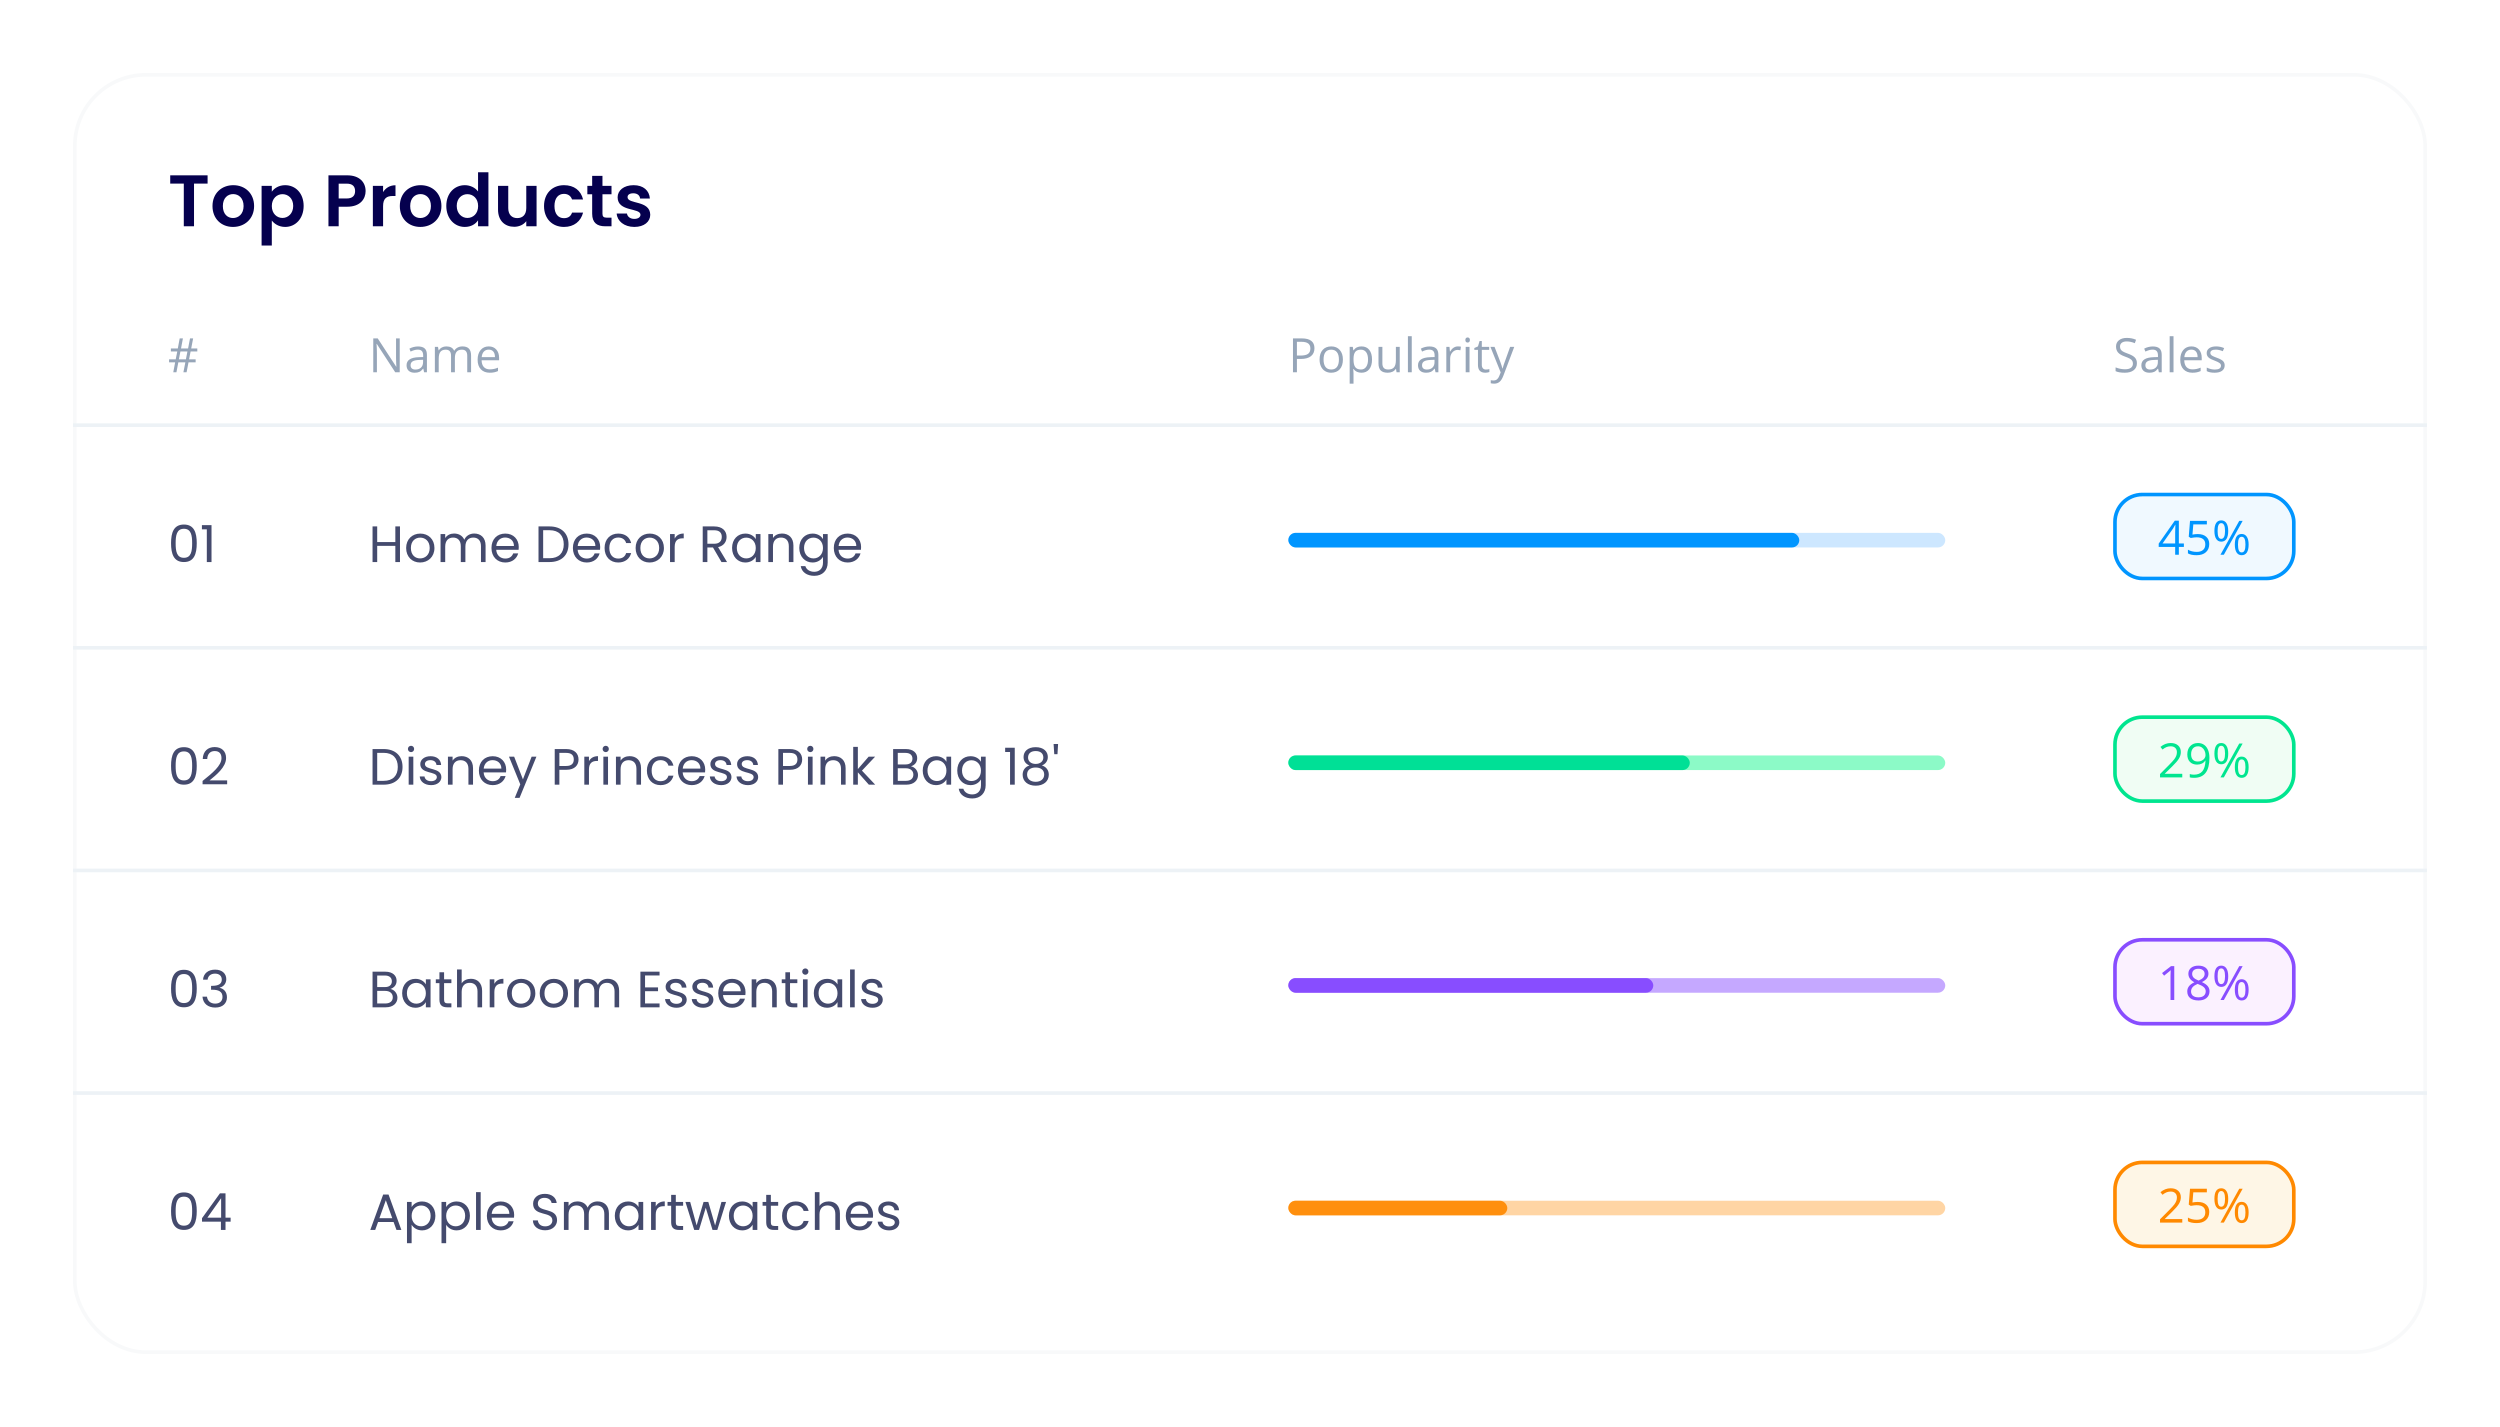 <svg width="685" height="391" viewBox="0 0 685 391" fill="none" xmlns="http://www.w3.org/2000/svg">
<g filter="url(#filter0_d_8121_396)">
<rect x="20" y="16" width="645" height="351" rx="20" fill="white"/>
<rect x="20.5" y="16.5" width="644" height="350" rx="19.5" stroke="#F8F9FA"/>
</g>
<path d="M52.227 96.293L51.808 98.452H53.605V99.27H51.656L51.123 102H50.253L50.786 99.27H48.863L48.342 102H47.479L47.987 99.27H46.324V98.452H48.145L48.577 96.293H46.819V95.487H48.717L49.237 92.72H50.12L49.599 95.487H51.535L52.068 92.72H52.919L52.386 95.487H54.062V96.293H52.227ZM49.015 98.452H50.938L51.357 96.293H49.434L49.015 98.452Z" fill="#96A5B8"/>
<path d="M109.525 102H108.293L103.222 94.211H103.171C103.239 95.126 103.272 95.963 103.272 96.725V102H102.276V92.72H103.495L108.554 100.477H108.604C108.596 100.362 108.577 99.996 108.547 99.378C108.518 98.756 108.507 98.312 108.516 98.045V92.72H109.525V102ZM116.196 102L115.987 101.01H115.936C115.589 101.446 115.242 101.742 114.895 101.898C114.552 102.051 114.123 102.127 113.606 102.127C112.917 102.127 112.375 101.949 111.981 101.594C111.592 101.238 111.397 100.733 111.397 100.077C111.397 98.672 112.521 97.935 114.768 97.868L115.949 97.83V97.398C115.949 96.852 115.83 96.45 115.593 96.192C115.361 95.93 114.986 95.798 114.47 95.798C113.89 95.798 113.234 95.976 112.502 96.332L112.178 95.525C112.521 95.339 112.896 95.193 113.302 95.087C113.712 94.982 114.123 94.929 114.533 94.929C115.363 94.929 115.976 95.113 116.374 95.481C116.776 95.849 116.977 96.439 116.977 97.252V102H116.196ZM113.816 101.257C114.472 101.257 114.986 101.077 115.358 100.718C115.735 100.358 115.923 99.855 115.923 99.207V98.579L114.87 98.623C114.032 98.653 113.427 98.784 113.054 99.017C112.686 99.245 112.502 99.603 112.502 100.089C112.502 100.47 112.616 100.76 112.845 100.959C113.077 101.158 113.401 101.257 113.816 101.257ZM128.022 102V97.474C128.022 96.92 127.903 96.505 127.667 96.23C127.43 95.951 127.061 95.811 126.562 95.811C125.906 95.811 125.422 95.999 125.108 96.376C124.795 96.753 124.639 97.332 124.639 98.115V102H123.585V97.474C123.585 96.92 123.466 96.505 123.229 96.23C122.993 95.951 122.622 95.811 122.119 95.811C121.458 95.811 120.974 96.01 120.665 96.408C120.36 96.801 120.208 97.449 120.208 98.35V102H119.154V95.043H120.011L120.183 95.995H120.233C120.432 95.657 120.712 95.392 121.071 95.202C121.435 95.011 121.841 94.916 122.29 94.916C123.378 94.916 124.089 95.31 124.423 96.097H124.474C124.681 95.733 124.981 95.445 125.375 95.233C125.769 95.022 126.217 94.916 126.721 94.916C127.508 94.916 128.096 95.119 128.485 95.525C128.879 95.927 129.076 96.573 129.076 97.461V102H128.022ZM134.192 102.127C133.164 102.127 132.351 101.814 131.754 101.188C131.162 100.561 130.866 99.692 130.866 98.579C130.866 97.457 131.141 96.566 131.691 95.906C132.245 95.246 132.988 94.916 133.919 94.916C134.791 94.916 135.48 95.204 135.988 95.779C136.496 96.351 136.75 97.106 136.75 98.045V98.712H131.958C131.979 99.529 132.184 100.149 132.573 100.572C132.967 100.995 133.519 101.207 134.23 101.207C134.979 101.207 135.72 101.05 136.452 100.737V101.676C136.079 101.837 135.726 101.951 135.392 102.019C135.062 102.091 134.662 102.127 134.192 102.127ZM133.906 95.798C133.348 95.798 132.901 95.98 132.567 96.344C132.237 96.708 132.042 97.212 131.983 97.855H135.62C135.62 97.191 135.472 96.683 135.176 96.332C134.88 95.976 134.456 95.798 133.906 95.798Z" fill="#96A5B8"/>
<path d="M360.16 95.424C360.16 96.363 359.839 97.087 359.195 97.595C358.556 98.098 357.64 98.35 356.447 98.35H355.355V102H354.276V92.72H356.682C359.001 92.72 360.16 93.621 360.16 95.424ZM355.355 97.423H356.326C357.283 97.423 357.974 97.269 358.402 96.96C358.829 96.651 359.043 96.156 359.043 95.475C359.043 94.861 358.842 94.404 358.44 94.103C358.038 93.803 357.412 93.653 356.561 93.653H355.355V97.423ZM367.955 98.515C367.955 99.649 367.669 100.536 367.098 101.175C366.527 101.81 365.738 102.127 364.73 102.127C364.108 102.127 363.556 101.981 363.074 101.689C362.591 101.397 362.219 100.978 361.957 100.432C361.694 99.886 361.563 99.247 361.563 98.515C361.563 97.381 361.847 96.499 362.414 95.868C362.981 95.233 363.768 94.916 364.775 94.916C365.748 94.916 366.521 95.24 367.092 95.887C367.667 96.535 367.955 97.411 367.955 98.515ZM362.655 98.515C362.655 99.404 362.833 100.081 363.188 100.546C363.543 101.012 364.066 101.245 364.756 101.245C365.446 101.245 365.968 101.014 366.324 100.553C366.683 100.087 366.863 99.408 366.863 98.515C366.863 97.631 366.683 96.96 366.324 96.503C365.968 96.042 365.441 95.811 364.743 95.811C364.053 95.811 363.533 96.037 363.182 96.49C362.83 96.943 362.655 97.618 362.655 98.515ZM373.046 102.127C372.593 102.127 372.178 102.044 371.802 101.879C371.429 101.71 371.116 101.452 370.862 101.105H370.786C370.837 101.511 370.862 101.896 370.862 102.26V105.123H369.809V95.043H370.666L370.812 95.995H370.862C371.133 95.614 371.448 95.339 371.808 95.17C372.168 95.001 372.58 94.916 373.046 94.916C373.968 94.916 374.679 95.231 375.179 95.862C375.682 96.492 375.934 97.377 375.934 98.515C375.934 99.658 375.678 100.546 375.166 101.181C374.658 101.812 373.951 102.127 373.046 102.127ZM372.894 95.811C372.183 95.811 371.668 96.008 371.351 96.401C371.034 96.795 370.871 97.421 370.862 98.28V98.515C370.862 99.493 371.025 100.193 371.351 100.616C371.677 101.035 372.2 101.245 372.919 101.245C373.52 101.245 373.99 101.001 374.328 100.515C374.671 100.028 374.842 99.357 374.842 98.502C374.842 97.635 374.671 96.971 374.328 96.509C373.99 96.044 373.511 95.811 372.894 95.811ZM378.771 95.043V99.556C378.771 100.123 378.901 100.546 379.159 100.826C379.417 101.105 379.821 101.245 380.371 101.245C381.099 101.245 381.63 101.046 381.964 100.648C382.303 100.25 382.472 99.601 382.472 98.699V95.043H383.526V102H382.656L382.504 101.067H382.447C382.231 101.41 381.931 101.672 381.545 101.854C381.165 102.036 380.729 102.127 380.238 102.127C379.391 102.127 378.757 101.926 378.333 101.524C377.915 101.122 377.705 100.479 377.705 99.594V95.043H378.771ZM386.82 102H385.767V92.123H386.82V102ZM393.333 102L393.124 101.01H393.073C392.726 101.446 392.379 101.742 392.032 101.898C391.689 102.051 391.259 102.127 390.743 102.127C390.053 102.127 389.512 101.949 389.118 101.594C388.729 101.238 388.534 100.733 388.534 100.077C388.534 98.672 389.658 97.935 391.905 97.868L393.085 97.83V97.398C393.085 96.852 392.967 96.45 392.73 96.192C392.497 95.93 392.123 95.798 391.606 95.798C391.027 95.798 390.371 95.976 389.639 96.332L389.315 95.525C389.658 95.339 390.032 95.193 390.438 95.087C390.849 94.982 391.259 94.929 391.67 94.929C392.499 94.929 393.113 95.113 393.511 95.481C393.913 95.849 394.114 96.439 394.114 97.252V102H393.333ZM390.953 101.257C391.609 101.257 392.123 101.077 392.495 100.718C392.872 100.358 393.06 99.855 393.06 99.207V98.579L392.006 98.623C391.168 98.653 390.563 98.784 390.191 99.017C389.823 99.245 389.639 99.603 389.639 100.089C389.639 100.47 389.753 100.76 389.981 100.959C390.214 101.158 390.538 101.257 390.953 101.257ZM399.465 94.916C399.774 94.916 400.051 94.941 400.296 94.992L400.15 95.97C399.863 95.906 399.609 95.874 399.389 95.874C398.826 95.874 398.343 96.103 397.941 96.56C397.544 97.017 397.345 97.586 397.345 98.268V102H396.291V95.043H397.161L397.281 96.332H397.332C397.59 95.879 397.901 95.53 398.265 95.284C398.629 95.039 399.029 94.916 399.465 94.916ZM402.651 102H401.598V95.043H402.651V102ZM401.509 93.158C401.509 92.916 401.568 92.741 401.687 92.631C401.805 92.517 401.953 92.46 402.131 92.46C402.3 92.46 402.446 92.517 402.569 92.631C402.692 92.745 402.753 92.921 402.753 93.158C402.753 93.395 402.692 93.572 402.569 93.691C402.446 93.805 402.3 93.862 402.131 93.862C401.953 93.862 401.805 93.805 401.687 93.691C401.568 93.572 401.509 93.395 401.509 93.158ZM407.133 101.257C407.319 101.257 407.499 101.245 407.672 101.219C407.846 101.19 407.983 101.16 408.085 101.13V101.937C407.971 101.992 407.801 102.036 407.577 102.07C407.357 102.108 407.158 102.127 406.98 102.127C405.635 102.127 404.962 101.418 404.962 100V95.862H403.965V95.354L404.962 94.916L405.406 93.431H406.016V95.043H408.034V95.862H406.016V99.956C406.016 100.375 406.115 100.697 406.314 100.921C406.513 101.145 406.786 101.257 407.133 101.257ZM408.377 95.043H409.507L411.03 99.01C411.365 99.916 411.572 100.57 411.652 100.972H411.703C411.758 100.756 411.872 100.388 412.046 99.867C412.224 99.342 412.799 97.734 413.772 95.043H414.902L411.913 102.965C411.616 103.748 411.269 104.302 410.872 104.628C410.478 104.958 409.993 105.123 409.418 105.123C409.096 105.123 408.779 105.087 408.466 105.015V104.171C408.699 104.222 408.959 104.247 409.247 104.247C409.97 104.247 410.486 103.841 410.795 103.028L411.183 102.038L408.377 95.043Z" fill="#96A5B8"/>
<path d="M585.513 99.531C585.513 100.347 585.216 100.984 584.624 101.441C584.032 101.898 583.228 102.127 582.212 102.127C581.112 102.127 580.265 101.985 579.673 101.702V100.661C580.054 100.821 580.468 100.948 580.917 101.042C581.366 101.135 581.81 101.181 582.25 101.181C582.969 101.181 583.511 101.046 583.875 100.775C584.239 100.5 584.421 100.119 584.421 99.632C584.421 99.311 584.355 99.048 584.224 98.845C584.097 98.638 583.881 98.447 583.577 98.274C583.276 98.1 582.817 97.904 582.199 97.684C581.336 97.375 580.718 97.009 580.346 96.585C579.978 96.162 579.793 95.61 579.793 94.929C579.793 94.213 580.062 93.644 580.6 93.221C581.137 92.798 581.848 92.586 582.732 92.586C583.655 92.586 584.503 92.756 585.278 93.094L584.941 94.034C584.175 93.712 583.431 93.551 582.707 93.551C582.136 93.551 581.689 93.674 581.368 93.919C581.046 94.165 580.885 94.505 580.885 94.941C580.885 95.263 580.944 95.528 581.063 95.735C581.181 95.938 581.38 96.126 581.66 96.3C581.943 96.469 582.375 96.657 582.955 96.865C583.928 97.212 584.597 97.584 584.96 97.982C585.329 98.38 585.513 98.896 585.513 99.531ZM591.53 102L591.321 101.01H591.27C590.923 101.446 590.576 101.742 590.229 101.898C589.886 102.051 589.457 102.127 588.94 102.127C588.251 102.127 587.709 101.949 587.315 101.594C586.926 101.238 586.731 100.733 586.731 100.077C586.731 98.672 587.855 97.935 590.102 97.868L591.283 97.83V97.398C591.283 96.852 591.164 96.45 590.927 96.192C590.694 95.93 590.32 95.798 589.804 95.798C589.224 95.798 588.568 95.976 587.836 96.332L587.512 95.525C587.855 95.339 588.229 95.193 588.636 95.087C589.046 94.982 589.457 94.929 589.867 94.929C590.697 94.929 591.31 95.113 591.708 95.481C592.11 95.849 592.311 96.439 592.311 97.252V102H591.53ZM589.15 101.257C589.806 101.257 590.32 101.077 590.692 100.718C591.069 100.358 591.257 99.855 591.257 99.207V98.579L590.204 98.623C589.366 98.653 588.761 98.784 588.388 99.017C588.02 99.245 587.836 99.603 587.836 100.089C587.836 100.47 587.95 100.76 588.179 100.959C588.411 101.158 588.735 101.257 589.15 101.257ZM595.542 102H594.488V92.123H595.542V102ZM600.715 102.127C599.687 102.127 598.875 101.814 598.278 101.188C597.685 100.561 597.389 99.692 597.389 98.579C597.389 97.457 597.664 96.566 598.214 95.906C598.769 95.246 599.511 94.916 600.442 94.916C601.314 94.916 602.004 95.204 602.512 95.779C603.02 96.351 603.273 97.106 603.273 98.045V98.712H598.481C598.502 99.529 598.707 100.149 599.097 100.572C599.49 100.995 600.042 101.207 600.753 101.207C601.502 101.207 602.243 101.05 602.975 100.737V101.676C602.603 101.837 602.249 101.951 601.915 102.019C601.585 102.091 601.185 102.127 600.715 102.127ZM600.43 95.798C599.871 95.798 599.425 95.98 599.09 96.344C598.76 96.708 598.566 97.212 598.506 97.855H602.144C602.144 97.191 601.995 96.683 601.699 96.332C601.403 95.976 600.98 95.798 600.43 95.798ZM609.564 100.102C609.564 100.75 609.323 101.249 608.84 101.6C608.358 101.951 607.681 102.127 606.809 102.127C605.887 102.127 605.167 101.981 604.651 101.689V100.711C604.985 100.881 605.343 101.014 605.724 101.111C606.109 101.209 606.479 101.257 606.834 101.257C607.385 101.257 607.808 101.171 608.104 100.997C608.4 100.819 608.548 100.551 608.548 100.191C608.548 99.92 608.43 99.689 608.193 99.499C607.96 99.304 607.503 99.076 606.822 98.814C606.174 98.572 605.713 98.363 605.438 98.185C605.167 98.003 604.964 97.798 604.829 97.569C604.697 97.341 604.632 97.068 604.632 96.751C604.632 96.183 604.862 95.737 605.324 95.411C605.785 95.081 606.418 94.916 607.222 94.916C607.971 94.916 608.703 95.068 609.418 95.373L609.043 96.23C608.345 95.942 607.713 95.798 607.146 95.798C606.646 95.798 606.27 95.877 606.016 96.033C605.762 96.19 605.635 96.406 605.635 96.681C605.635 96.867 605.681 97.026 605.774 97.157C605.872 97.288 606.026 97.413 606.238 97.531C606.449 97.65 606.856 97.821 607.457 98.045C608.282 98.346 608.838 98.648 609.126 98.953C609.418 99.258 609.564 99.641 609.564 100.102Z" fill="#96A5B8"/>
<rect x="20" y="116" width="645" height="1" fill="#EDF2F6"/>
<rect x="20" y="177" width="645" height="1" fill="#EDF2F6"/>
<path d="M46.64 50.3H50.36V62H53.16V50.3H56.88V48.04H46.64V50.3ZM69.623 56.46C69.623 52.96 67.123 50.74 63.923 50.74C60.723 50.74 58.223 52.96 58.223 56.46C58.223 59.94 60.643 62.18 63.843 62.18C67.063 62.18 69.623 59.94 69.623 56.46ZM61.063 56.46C61.063 54.24 62.403 53.18 63.883 53.18C65.363 53.18 66.743 54.24 66.743 56.46C66.743 58.66 65.323 59.74 63.843 59.74C62.343 59.74 61.063 58.66 61.063 56.46ZM74.477 52.52V50.92H71.677V67.28H74.477V60.42C75.157 61.32 76.397 62.18 78.137 62.18C80.977 62.18 83.197 59.88 83.197 56.42C83.197 52.96 80.977 50.74 78.137 50.74C76.417 50.74 75.137 51.58 74.477 52.52ZM80.337 56.42C80.337 58.52 78.917 59.72 77.397 59.72C75.897 59.72 74.477 58.56 74.477 56.46C74.477 54.36 75.897 53.2 77.397 53.2C78.917 53.2 80.337 54.32 80.337 56.42ZM92.797 54.38V50.32H95.017C96.597 50.32 97.297 51.08 97.297 52.36C97.297 53.6 96.597 54.38 95.017 54.38H92.797ZM100.177 52.36C100.177 49.94 98.497 48.04 95.137 48.04H89.997V62H92.797V56.64H95.137C98.737 56.64 100.177 54.48 100.177 52.36ZM104.965 56.48C104.965 54.34 105.965 53.7 107.625 53.7H108.365V50.76C106.825 50.76 105.665 51.5 104.965 52.64V50.92H102.165V62H104.965V56.48ZM120.951 56.46C120.951 52.96 118.451 50.74 115.251 50.74C112.051 50.74 109.551 52.96 109.551 56.46C109.551 59.94 111.971 62.18 115.171 62.18C118.391 62.18 120.951 59.94 120.951 56.46ZM112.391 56.46C112.391 54.24 113.731 53.18 115.211 53.18C116.691 53.18 118.071 54.24 118.071 56.46C118.071 58.66 116.651 59.74 115.171 59.74C113.671 59.74 112.391 58.66 112.391 56.46ZM122.285 56.42C122.285 59.88 124.525 62.18 127.345 62.18C129.085 62.18 130.325 61.38 130.985 60.36V62H133.825V47.2H130.985V52.46C130.225 51.42 128.825 50.74 127.365 50.74C124.525 50.74 122.285 52.96 122.285 56.42ZM131.005 56.46C131.005 58.56 129.605 59.72 128.065 59.72C126.565 59.72 125.145 58.52 125.145 56.42C125.145 54.32 126.565 53.2 128.065 53.2C129.605 53.2 131.005 54.36 131.005 56.46ZM147.02 50.92H144.2V57.02C144.2 58.8 143.24 59.76 141.72 59.76C140.24 59.76 139.26 58.8 139.26 57.02V50.92H136.46V57.42C136.46 60.46 138.32 62.14 140.9 62.14C142.28 62.14 143.5 61.54 144.2 60.6V62H147.02V50.92ZM149.062 56.46C149.062 59.94 151.342 62.18 154.542 62.18C157.302 62.18 159.162 60.62 159.762 58.26H156.742C156.402 59.26 155.682 59.78 154.522 59.78C152.962 59.78 151.922 58.62 151.922 56.46C151.922 54.3 152.962 53.12 154.522 53.12C155.682 53.12 156.422 53.72 156.742 54.66H159.762C159.162 52.18 157.302 50.74 154.542 50.74C151.342 50.74 149.062 52.98 149.062 56.46ZM162.254 58.56C162.254 61.1 163.674 62 165.794 62H167.554V59.64H166.254C165.374 59.64 165.074 59.32 165.074 58.58V53.22H167.554V50.92H165.074V48.18H162.254V50.92H160.934V53.22H162.254V58.56ZM178.168 58.84C178.088 54.78 171.948 56.04 171.948 54.02C171.948 53.38 172.488 52.96 173.528 52.96C174.628 52.96 175.308 53.54 175.388 54.4H178.068C177.908 52.2 176.288 50.74 173.608 50.74C170.868 50.74 169.228 52.22 169.228 54.06C169.228 58.12 175.488 56.86 175.488 58.84C175.488 59.48 174.888 59.98 173.788 59.98C172.668 59.98 171.888 59.34 171.788 58.5H168.968C169.088 60.56 171.028 62.18 173.808 62.18C176.508 62.18 178.168 60.74 178.168 58.84Z" fill="#05004E"/>
<g clip-path="url(#clip0_8121_396)">
<path d="M108.322 154H109.596V144.242H108.322V148.526H103.352V144.242H102.078V154H103.352V149.576H108.322V154ZM119.038 150.15C119.038 147.728 117.344 146.202 115.16 146.202C112.99 146.202 111.282 147.728 111.282 150.15C111.282 152.586 112.934 154.126 115.104 154.126C117.288 154.126 119.038 152.586 119.038 150.15ZM112.584 150.15C112.584 148.218 113.802 147.308 115.146 147.308C116.462 147.308 117.736 148.218 117.736 150.15C117.736 152.096 116.434 153.006 115.104 153.006C113.774 153.006 112.584 152.096 112.584 150.15ZM131.787 154H133.047V149.478C133.047 147.28 131.689 146.188 129.939 146.188C128.763 146.188 127.671 146.79 127.223 147.896C126.719 146.748 125.669 146.188 124.409 146.188C123.401 146.188 122.491 146.622 121.987 147.434V146.328H120.713V154H121.987V149.772C121.987 148.12 122.869 147.294 124.157 147.294C125.417 147.294 126.257 148.092 126.257 149.66V154H127.517V149.772C127.517 148.12 128.399 147.294 129.687 147.294C130.947 147.294 131.787 148.092 131.787 149.66V154ZM138.399 147.28C139.715 147.28 140.835 148.106 140.821 149.604H135.977C136.117 148.106 137.153 147.28 138.399 147.28ZM141.983 151.634H140.611C140.331 152.46 139.603 153.048 138.455 153.048C137.153 153.048 136.061 152.194 135.963 150.64H142.095C142.123 150.374 142.137 150.15 142.137 149.87C142.137 147.77 140.681 146.202 138.455 146.202C136.215 146.202 134.661 147.728 134.661 150.15C134.661 152.586 136.271 154.126 138.455 154.126C140.359 154.126 141.591 153.034 141.983 151.634ZM150.589 144.242H147.551V154H150.589C153.795 154 155.769 152.166 155.769 149.142C155.769 146.118 153.795 144.242 150.589 144.242ZM148.825 152.95V145.278H150.589C153.137 145.278 154.467 146.762 154.467 149.142C154.467 151.522 153.137 152.95 150.589 152.95H148.825ZM160.711 147.28C162.027 147.28 163.147 148.106 163.133 149.604H158.289C158.429 148.106 159.465 147.28 160.711 147.28ZM164.295 151.634H162.923C162.643 152.46 161.915 153.048 160.767 153.048C159.465 153.048 158.373 152.194 158.275 150.64H164.407C164.435 150.374 164.449 150.15 164.449 149.87C164.449 147.77 162.993 146.202 160.767 146.202C158.527 146.202 156.973 147.728 156.973 150.15C156.973 152.586 158.583 154.126 160.767 154.126C162.671 154.126 163.903 153.034 164.295 151.634ZM165.655 150.15C165.655 152.586 167.209 154.126 169.393 154.126C171.297 154.126 172.543 153.062 172.935 151.536H171.563C171.283 152.502 170.527 153.048 169.393 153.048C167.993 153.048 166.957 152.054 166.957 150.15C166.957 148.274 167.993 147.28 169.393 147.28C170.527 147.28 171.297 147.868 171.563 148.792H172.935C172.543 147.182 171.297 146.202 169.393 146.202C167.209 146.202 165.655 147.742 165.655 150.15ZM181.915 150.15C181.915 147.728 180.221 146.202 178.037 146.202C175.867 146.202 174.159 147.728 174.159 150.15C174.159 152.586 175.811 154.126 177.981 154.126C180.165 154.126 181.915 152.586 181.915 150.15ZM175.461 150.15C175.461 148.218 176.679 147.308 178.023 147.308C179.339 147.308 180.613 148.218 180.613 150.15C180.613 152.096 179.311 153.006 177.981 153.006C176.651 153.006 175.461 152.096 175.461 150.15ZM184.864 149.828C184.864 148.05 185.788 147.504 187.006 147.504H187.342V146.188C186.124 146.188 185.298 146.72 184.864 147.574V146.328H183.59V154H184.864V149.828ZM197.767 147.112C197.767 148.204 197.137 148.988 195.695 148.988H193.819V145.292H195.695C197.151 145.292 197.767 146.006 197.767 147.112ZM192.545 144.242V154H193.819V150.01H195.359L197.683 154H199.209L196.759 149.912C198.397 149.548 199.083 148.358 199.083 147.112C199.083 145.516 197.991 144.242 195.695 144.242H192.545ZM200.586 150.136C200.586 152.516 202.168 154.126 204.212 154.126C205.626 154.126 206.62 153.398 207.082 152.572V154H208.37V146.328H207.082V147.728C206.634 146.93 205.654 146.202 204.226 146.202C202.168 146.202 200.586 147.742 200.586 150.136ZM207.082 150.15C207.082 151.956 205.878 153.006 204.478 153.006C203.078 153.006 201.888 151.942 201.888 150.136C201.888 148.33 203.078 147.308 204.478 147.308C205.878 147.308 207.082 148.372 207.082 150.15ZM216.137 154H217.397V149.478C217.397 147.28 216.039 146.188 214.261 146.188C213.225 146.188 212.301 146.622 211.797 147.42V146.328H210.523V154H211.797V149.758C211.797 148.106 212.693 147.294 213.995 147.294C215.283 147.294 216.137 148.092 216.137 149.66V154ZM219.002 150.136C219.002 152.516 220.584 154.126 222.642 154.126C224.042 154.126 225.036 153.384 225.498 152.558V154.168C225.498 155.806 224.476 156.674 223.118 156.674C221.858 156.674 220.948 156.044 220.668 155.12H219.408C219.66 156.758 221.102 157.78 223.118 157.78C225.372 157.78 226.786 156.282 226.786 154.168V146.328H225.498V147.728C225.05 146.902 224.042 146.202 222.642 146.202C220.584 146.202 219.002 147.742 219.002 150.136ZM225.498 150.15C225.498 151.956 224.294 153.006 222.894 153.006C221.494 153.006 220.304 151.942 220.304 150.136C220.304 148.33 221.494 147.308 222.894 147.308C224.294 147.308 225.498 148.372 225.498 150.15ZM232.201 147.28C233.517 147.28 234.637 148.106 234.623 149.604H229.779C229.919 148.106 230.955 147.28 232.201 147.28ZM235.785 151.634H234.413C234.133 152.46 233.405 153.048 232.257 153.048C230.955 153.048 229.863 152.194 229.765 150.64H235.897C235.925 150.374 235.939 150.15 235.939 149.87C235.939 147.77 234.483 146.202 232.257 146.202C230.017 146.202 228.463 147.728 228.463 150.15C228.463 152.586 230.073 154.126 232.257 154.126C234.161 154.126 235.393 153.034 235.785 151.634Z" fill="#444A6D"/>
<path d="M46.868 148.834C46.868 151.774 47.596 154 50.396 154C53.182 154 53.91 151.774 53.91 148.834C53.91 145.936 53.182 143.724 50.396 143.724C47.596 143.724 46.868 145.936 46.868 148.834ZM52.65 148.834C52.65 151.018 52.384 152.838 50.396 152.838C48.394 152.838 48.128 151.018 48.128 148.834C48.128 146.734 48.394 144.886 50.396 144.886C52.384 144.886 52.65 146.734 52.65 148.834ZM56.667 154H57.955V143.878H55.323V145.04H56.667V154Z" fill="#444A6D"/>
<g clip-path="url(#clip1_8121_396)">
<rect x="579.5" y="135.5" width="49" height="23" rx="7.5" fill="#F0F9FF" stroke="#0095FF"/>
<path d="M598.382 149.867H597.005V152H595.996V149.867H591.482V148.947L595.888 142.669H597.005V148.909H598.382V149.867ZM595.996 148.909V145.824C595.996 145.219 596.017 144.535 596.059 143.773H596.008C595.805 144.18 595.615 144.516 595.437 144.783L592.536 148.909H595.996ZM602.185 146.332C603.162 146.332 603.93 146.575 604.489 147.062C605.052 147.544 605.333 148.206 605.333 149.048C605.333 150.009 605.026 150.762 604.413 151.308C603.803 151.854 602.961 152.127 601.886 152.127C600.841 152.127 600.043 151.96 599.493 151.625V150.61C599.789 150.8 600.158 150.951 600.598 151.061C601.038 151.166 601.472 151.219 601.899 151.219C602.644 151.219 603.221 151.044 603.632 150.692C604.047 150.341 604.254 149.833 604.254 149.169C604.254 147.874 603.46 147.227 601.874 147.227C601.472 147.227 600.934 147.288 600.261 147.411L599.715 147.062L600.064 142.72H604.679V143.691H600.966L600.731 146.478C601.218 146.38 601.702 146.332 602.185 146.332ZM607.625 145.487C607.625 146.207 607.703 146.746 607.859 147.106C608.016 147.466 608.27 147.646 608.621 147.646C609.315 147.646 609.662 146.926 609.662 145.487C609.662 144.057 609.315 143.342 608.621 143.342C608.27 143.342 608.016 143.52 607.859 143.875C607.703 144.23 607.625 144.768 607.625 145.487ZM610.532 145.487C610.532 146.452 610.369 147.182 610.043 147.677C609.721 148.168 609.247 148.414 608.621 148.414C608.029 148.414 607.567 148.162 607.237 147.658C606.911 147.155 606.749 146.431 606.749 145.487C606.749 144.527 606.905 143.803 607.218 143.316C607.536 142.83 608.003 142.586 608.621 142.586C609.235 142.586 609.707 142.838 610.037 143.342C610.367 143.845 610.532 144.561 610.532 145.487ZM613.21 149.207C613.21 149.931 613.289 150.472 613.445 150.832C613.602 151.188 613.858 151.365 614.213 151.365C614.569 151.365 614.831 151.19 615 150.838C615.17 150.483 615.254 149.939 615.254 149.207C615.254 148.483 615.17 147.948 615 147.601C614.831 147.25 614.569 147.074 614.213 147.074C613.858 147.074 613.602 147.25 613.445 147.601C613.289 147.948 613.21 148.483 613.21 149.207ZM616.124 149.207C616.124 150.168 615.961 150.896 615.635 151.391C615.314 151.882 614.84 152.127 614.213 152.127C613.612 152.127 613.149 151.875 612.823 151.372C612.502 150.868 612.341 150.146 612.341 149.207C612.341 148.246 612.497 147.523 612.811 147.036C613.128 146.549 613.596 146.306 614.213 146.306C614.814 146.306 615.282 146.556 615.616 147.055C615.955 147.55 616.124 148.268 616.124 149.207ZM614.486 142.72L609.338 152H608.405L613.553 142.72H614.486Z" fill="#0095FF"/>
</g>
<rect x="353" y="146" width="180" height="4" rx="2" fill="#CDE7FF"/>
<rect x="353" y="146" width="140" height="4" rx="2" fill="#0095FF"/>
</g>
<g clip-path="url(#clip2_8121_396)">
<path d="M105.116 205.242H102.078V215H105.116C108.322 215 110.296 213.166 110.296 210.142C110.296 207.118 108.322 205.242 105.116 205.242ZM103.352 213.95V206.278H105.116C107.664 206.278 108.994 207.762 108.994 210.142C108.994 212.522 107.664 213.95 105.116 213.95H103.352ZM111.976 215H113.25V207.328H111.976V215ZM112.634 206.082C113.096 206.082 113.474 205.704 113.474 205.214C113.474 204.724 113.096 204.346 112.634 204.346C112.144 204.346 111.766 204.724 111.766 205.214C111.766 205.704 112.144 206.082 112.634 206.082ZM120.938 212.914C120.882 210.17 116.43 211.164 116.43 209.344C116.43 208.728 116.99 208.28 117.928 208.28C118.95 208.28 119.538 208.84 119.594 209.61H120.868C120.784 208.112 119.664 207.202 117.97 207.202C116.262 207.202 115.156 208.168 115.156 209.344C115.156 212.2 119.692 211.206 119.692 212.914C119.692 213.544 119.132 214.048 118.124 214.048C117.046 214.048 116.388 213.488 116.318 212.746H115.002C115.086 214.146 116.346 215.126 118.138 215.126C119.832 215.126 120.938 214.174 120.938 212.914ZM128.35 215H129.61V210.478C129.61 208.28 128.252 207.188 126.474 207.188C125.438 207.188 124.514 207.622 124.01 208.42V207.328H122.736V215H124.01V210.758C124.01 209.106 124.906 208.294 126.208 208.294C127.496 208.294 128.35 209.092 128.35 210.66V215ZM134.953 208.28C136.269 208.28 137.389 209.106 137.375 210.604H132.531C132.671 209.106 133.707 208.28 134.953 208.28ZM138.537 212.634H137.165C136.885 213.46 136.157 214.048 135.009 214.048C133.707 214.048 132.615 213.194 132.517 211.64H138.649C138.677 211.374 138.691 211.15 138.691 210.87C138.691 208.77 137.235 207.202 135.009 207.202C132.769 207.202 131.215 208.728 131.215 211.15C131.215 213.586 132.825 215.126 135.009 215.126C136.913 215.126 138.145 214.034 138.537 212.634ZM143.285 213.544L140.877 207.328H139.463L142.557 214.916L141.045 218.612H142.361L146.981 207.328H145.665L143.285 213.544ZM153.268 209.876V206.292H155.144C156.6 206.292 157.216 206.964 157.216 208.098C157.216 209.19 156.6 209.876 155.144 209.876H153.268ZM158.518 208.098C158.518 206.502 157.44 205.242 155.144 205.242H151.994V215H153.268V210.926H155.144C157.566 210.926 158.518 209.582 158.518 208.098ZM161.375 210.828C161.375 209.05 162.299 208.504 163.517 208.504H163.853V207.188C162.635 207.188 161.809 207.72 161.375 208.574V207.328H160.101V215H161.375V210.828ZM165.324 215H166.598V207.328H165.324V215ZM165.982 206.082C166.444 206.082 166.822 205.704 166.822 205.214C166.822 204.724 166.444 204.346 165.982 204.346C165.492 204.346 165.114 204.724 165.114 205.214C165.114 205.704 165.492 206.082 165.982 206.082ZM174.383 215H175.643V210.478C175.643 208.28 174.285 207.188 172.507 207.188C171.471 207.188 170.547 207.622 170.043 208.42V207.328H168.769V215H170.043V210.758C170.043 209.106 170.939 208.294 172.241 208.294C173.529 208.294 174.383 209.092 174.383 210.66V215ZM177.248 211.15C177.248 213.586 178.802 215.126 180.986 215.126C182.89 215.126 184.136 214.062 184.528 212.536H183.156C182.876 213.502 182.12 214.048 180.986 214.048C179.586 214.048 178.55 213.054 178.55 211.15C178.55 209.274 179.586 208.28 180.986 208.28C182.12 208.28 182.89 208.868 183.156 209.792H184.528C184.136 208.182 182.89 207.202 180.986 207.202C178.802 207.202 177.248 208.742 177.248 211.15ZM189.49 208.28C190.806 208.28 191.926 209.106 191.912 210.604H187.068C187.208 209.106 188.244 208.28 189.49 208.28ZM193.074 212.634H191.702C191.422 213.46 190.694 214.048 189.546 214.048C188.244 214.048 187.152 213.194 187.054 211.64H193.186C193.214 211.374 193.228 211.15 193.228 210.87C193.228 208.77 191.772 207.202 189.546 207.202C187.306 207.202 185.752 208.728 185.752 211.15C185.752 213.586 187.362 215.126 189.546 215.126C191.45 215.126 192.682 214.034 193.074 212.634ZM200.426 212.914C200.37 210.17 195.918 211.164 195.918 209.344C195.918 208.728 196.478 208.28 197.416 208.28C198.438 208.28 199.026 208.84 199.082 209.61H200.356C200.272 208.112 199.152 207.202 197.458 207.202C195.75 207.202 194.644 208.168 194.644 209.344C194.644 212.2 199.18 211.206 199.18 212.914C199.18 213.544 198.62 214.048 197.612 214.048C196.534 214.048 195.876 213.488 195.806 212.746H194.49C194.574 214.146 195.834 215.126 197.626 215.126C199.32 215.126 200.426 214.174 200.426 212.914ZM207.74 212.914C207.684 210.17 203.232 211.164 203.232 209.344C203.232 208.728 203.792 208.28 204.73 208.28C205.752 208.28 206.34 208.84 206.396 209.61H207.67C207.586 208.112 206.466 207.202 204.772 207.202C203.064 207.202 201.958 208.168 201.958 209.344C201.958 212.2 206.494 211.206 206.494 212.914C206.494 213.544 205.934 214.048 204.926 214.048C203.848 214.048 203.19 213.488 203.12 212.746H201.804C201.888 214.146 203.148 215.126 204.94 215.126C206.634 215.126 207.74 214.174 207.74 212.914ZM214.545 209.876V206.292H216.421C217.877 206.292 218.493 206.964 218.493 208.098C218.493 209.19 217.877 209.876 216.421 209.876H214.545ZM219.795 208.098C219.795 206.502 218.717 205.242 216.421 205.242H213.271V215H214.545V210.926H216.421C218.843 210.926 219.795 209.582 219.795 208.098ZM221.379 215H222.653V207.328H221.379V215ZM222.037 206.082C222.499 206.082 222.877 205.704 222.877 205.214C222.877 204.724 222.499 204.346 222.037 204.346C221.547 204.346 221.169 204.724 221.169 205.214C221.169 205.704 221.547 206.082 222.037 206.082ZM230.438 215H231.698V210.478C231.698 208.28 230.34 207.188 228.562 207.188C227.526 207.188 226.602 207.622 226.098 208.42V207.328H224.824V215H226.098V210.758C226.098 209.106 226.994 208.294 228.296 208.294C229.584 208.294 230.438 209.092 230.438 210.66V215ZM233.779 215H235.053V211.612L238.063 215H239.799L236.173 211.15L239.785 207.328H238.007L235.053 210.73V204.64H233.779V215ZM250.261 212.256C250.261 213.32 249.505 213.95 248.245 213.95H245.991V210.506H248.203C249.449 210.506 250.261 211.178 250.261 212.256ZM250.009 207.874C250.009 208.868 249.323 209.456 248.133 209.456H245.991V206.292H248.105C249.351 206.292 250.009 206.908 250.009 207.874ZM251.535 212.382C251.535 211.178 250.667 210.156 249.603 209.974C250.541 209.666 251.311 208.952 251.311 207.72C251.311 206.362 250.275 205.242 248.217 205.242H244.717V215H248.357C250.373 215 251.535 213.852 251.535 212.382ZM252.827 211.136C252.827 213.516 254.409 215.126 256.453 215.126C257.867 215.126 258.861 214.398 259.323 213.572V215H260.611V207.328H259.323V208.728C258.875 207.93 257.895 207.202 256.467 207.202C254.409 207.202 252.827 208.742 252.827 211.136ZM259.323 211.15C259.323 212.956 258.119 214.006 256.719 214.006C255.319 214.006 254.129 212.942 254.129 211.136C254.129 209.33 255.319 208.308 256.719 208.308C258.119 208.308 259.323 209.372 259.323 211.15ZM262.288 211.136C262.288 213.516 263.87 215.126 265.928 215.126C267.328 215.126 268.322 214.384 268.784 213.558V215.168C268.784 216.806 267.762 217.674 266.404 217.674C265.144 217.674 264.234 217.044 263.954 216.12H262.694C262.946 217.758 264.388 218.78 266.404 218.78C268.658 218.78 270.072 217.282 270.072 215.168V207.328H268.784V208.728C268.336 207.902 267.328 207.202 265.928 207.202C263.87 207.202 262.288 208.742 262.288 211.136ZM268.784 211.15C268.784 212.956 267.58 214.006 266.18 214.006C264.78 214.006 263.59 212.942 263.59 211.136C263.59 209.33 264.78 208.308 266.18 208.308C267.58 208.308 268.784 209.372 268.784 211.15ZM276.755 215H278.043V204.878H275.411V206.04H276.755V215ZM282.079 209.736C280.945 210.072 280.203 210.996 280.203 212.27C280.203 214.104 281.645 215.28 283.773 215.28C285.915 215.28 287.371 214.104 287.371 212.27C287.371 211.01 286.629 210.086 285.481 209.736C286.475 209.344 287.105 208.504 287.105 207.412C287.105 205.942 285.971 204.724 283.773 204.724C281.575 204.724 280.455 205.928 280.455 207.412C280.455 208.546 281.043 209.33 282.079 209.736ZM283.773 209.316C282.541 209.316 281.687 208.63 281.687 207.58C281.687 206.39 282.527 205.788 283.773 205.788C285.047 205.788 285.873 206.404 285.873 207.566C285.873 208.616 285.019 209.316 283.773 209.316ZM283.773 210.296C285.103 210.296 286.111 210.926 286.111 212.228C286.111 213.404 285.215 214.216 283.773 214.216C282.331 214.216 281.421 213.418 281.421 212.228C281.421 210.884 282.471 210.296 283.773 210.296ZM288.867 206.642H289.749L289.917 203.856H288.685L288.867 206.642Z" fill="#444A6D"/>
<path d="M46.868 209.834C46.868 212.774 47.596 215 50.396 215C53.182 215 53.91 212.774 53.91 209.834C53.91 206.936 53.182 204.724 50.396 204.724C47.596 204.724 46.868 206.936 46.868 209.834ZM52.65 209.834C52.65 212.018 52.384 213.838 50.396 213.838C48.394 213.838 48.128 212.018 48.128 209.834C48.128 207.734 48.394 205.886 50.396 205.886C52.384 205.886 52.65 207.734 52.65 209.834ZM55.505 214.888H62.239V213.824H57.423C59.229 212.354 61.945 210.212 61.945 207.692C61.945 205.816 60.713 204.696 58.809 204.696C56.989 204.696 55.631 205.816 55.547 207.972H56.779C56.835 206.698 57.507 205.788 58.823 205.788C60.195 205.788 60.685 206.628 60.685 207.748C60.685 209.82 58.165 211.836 55.505 213.978V214.888Z" fill="#444A6D"/>
<g clip-path="url(#clip3_8121_396)">
<rect x="579.5" y="196.5" width="49" height="23" rx="7.5" fill="#F0FDF4" stroke="#00E58F"/>
<path d="M597.944 213H591.844V212.092L594.288 209.636C595.033 208.882 595.524 208.345 595.761 208.023C595.998 207.702 596.175 207.389 596.294 207.084C596.412 206.779 596.472 206.451 596.472 206.1C596.472 205.605 596.321 205.214 596.021 204.926C595.721 204.634 595.304 204.488 594.771 204.488C594.385 204.488 594.019 204.551 593.672 204.678C593.33 204.805 592.947 205.036 592.523 205.37L591.965 204.653C592.82 203.942 593.751 203.586 594.758 203.586C595.63 203.586 596.313 203.811 596.808 204.259C597.303 204.704 597.551 205.302 597.551 206.056C597.551 206.644 597.386 207.226 597.056 207.801C596.726 208.377 596.108 209.105 595.202 209.985L593.171 211.972V212.022H597.944V213ZM605.384 207.681C605.384 211.312 603.979 213.127 601.169 213.127C600.678 213.127 600.289 213.085 600.001 213V212.092C600.34 212.202 600.725 212.257 601.156 212.257C602.172 212.257 602.938 211.944 603.454 211.318C603.975 210.687 604.258 209.722 604.305 208.423H604.229C603.996 208.775 603.687 209.043 603.302 209.229C602.917 209.411 602.483 209.502 602 209.502C601.18 209.502 600.528 209.257 600.045 208.766C599.563 208.275 599.322 207.59 599.322 206.709C599.322 205.745 599.59 204.983 600.128 204.424C600.67 203.866 601.381 203.586 602.261 203.586C602.891 203.586 603.441 203.749 603.911 204.075C604.385 204.397 604.749 204.869 605.003 205.491C605.257 206.109 605.384 206.839 605.384 207.681ZM602.261 204.488C601.656 204.488 601.188 204.682 600.858 205.072C600.528 205.461 600.363 206.003 600.363 206.697C600.363 207.306 600.515 207.786 600.82 208.138C601.125 208.485 601.588 208.658 602.21 208.658C602.595 208.658 602.948 208.58 603.27 208.423C603.596 208.267 603.852 208.053 604.038 207.782C604.224 207.511 604.317 207.228 604.317 206.932C604.317 206.487 604.231 206.077 604.057 205.7C603.884 205.324 603.64 205.027 603.327 204.812C603.018 204.596 602.663 204.488 602.261 204.488ZM607.625 206.487C607.625 207.207 607.703 207.746 607.859 208.106C608.016 208.466 608.27 208.646 608.621 208.646C609.315 208.646 609.662 207.926 609.662 206.487C609.662 205.057 609.315 204.342 608.621 204.342C608.27 204.342 608.016 204.52 607.859 204.875C607.703 205.23 607.625 205.768 607.625 206.487ZM610.532 206.487C610.532 207.452 610.369 208.182 610.043 208.677C609.721 209.168 609.247 209.414 608.621 209.414C608.029 209.414 607.567 209.162 607.237 208.658C606.911 208.155 606.749 207.431 606.749 206.487C606.749 205.527 606.905 204.803 607.218 204.316C607.536 203.83 608.003 203.586 608.621 203.586C609.235 203.586 609.707 203.838 610.037 204.342C610.367 204.845 610.532 205.561 610.532 206.487ZM613.21 210.207C613.21 210.931 613.289 211.472 613.445 211.832C613.602 212.188 613.858 212.365 614.213 212.365C614.569 212.365 614.831 212.19 615 211.838C615.17 211.483 615.254 210.939 615.254 210.207C615.254 209.483 615.17 208.948 615 208.601C614.831 208.25 614.569 208.074 614.213 208.074C613.858 208.074 613.602 208.25 613.445 208.601C613.289 208.948 613.21 209.483 613.21 210.207ZM616.124 210.207C616.124 211.168 615.961 211.896 615.635 212.391C615.314 212.882 614.84 213.127 614.213 213.127C613.612 213.127 613.149 212.875 612.823 212.372C612.502 211.868 612.341 211.146 612.341 210.207C612.341 209.246 612.497 208.523 612.811 208.036C613.128 207.549 613.596 207.306 614.213 207.306C614.814 207.306 615.282 207.556 615.616 208.055C615.955 208.55 616.124 209.268 616.124 210.207ZM614.486 203.72L609.338 213H608.405L613.553 203.72H614.486Z" fill="#00E58F"/>
</g>
<rect x="353" y="207" width="180" height="4" rx="2" fill="#8CFAC7"/>
<rect x="353" y="207" width="110" height="4" rx="2" fill="#00E096"/>
</g>
<rect x="20" y="238" width="645" height="1" fill="#EDF2F6"/>
<g clip-path="url(#clip4_8121_396)">
<path d="M107.622 273.256C107.622 274.32 106.866 274.95 105.606 274.95H103.352V271.506H105.564C106.81 271.506 107.622 272.178 107.622 273.256ZM107.37 268.874C107.37 269.868 106.684 270.456 105.494 270.456H103.352V267.292H105.466C106.712 267.292 107.37 267.908 107.37 268.874ZM108.896 273.382C108.896 272.178 108.028 271.156 106.964 270.974C107.902 270.666 108.672 269.952 108.672 268.72C108.672 267.362 107.636 266.242 105.578 266.242H102.078V276H105.718C107.734 276 108.896 274.852 108.896 273.382ZM110.188 272.136C110.188 274.516 111.77 276.126 113.814 276.126C115.228 276.126 116.222 275.398 116.684 274.572V276H117.972V268.328H116.684V269.728C116.236 268.93 115.256 268.202 113.828 268.202C111.77 268.202 110.188 269.742 110.188 272.136ZM116.684 272.15C116.684 273.956 115.48 275.006 114.08 275.006C112.68 275.006 111.49 273.942 111.49 272.136C111.49 270.33 112.68 269.308 114.08 269.308C115.48 269.308 116.684 270.372 116.684 272.15ZM120.405 273.9C120.405 275.44 121.175 276 122.533 276H123.681V274.922H122.743C121.959 274.922 121.679 274.656 121.679 273.9V269.378H123.681V268.328H121.679V266.396H120.405V268.328H119.411V269.378H120.405V273.9ZM125.224 276H126.498V271.758C126.498 270.106 127.394 269.294 128.696 269.294C129.984 269.294 130.838 270.092 130.838 271.66V276H132.098V271.478C132.098 269.28 130.74 268.188 129.032 268.188C127.954 268.188 127.002 268.622 126.498 269.434V265.64H125.224V276ZM135.454 271.828C135.454 270.05 136.378 269.504 137.596 269.504H137.932V268.188C136.714 268.188 135.888 268.72 135.454 269.574V268.328H134.18V276H135.454V271.828ZM146.682 272.15C146.682 269.728 144.988 268.202 142.804 268.202C140.634 268.202 138.926 269.728 138.926 272.15C138.926 274.586 140.578 276.126 142.748 276.126C144.932 276.126 146.682 274.586 146.682 272.15ZM140.228 272.15C140.228 270.218 141.446 269.308 142.79 269.308C144.106 269.308 145.38 270.218 145.38 272.15C145.38 274.096 144.078 275.006 142.748 275.006C141.418 275.006 140.228 274.096 140.228 272.15ZM155.637 272.15C155.637 269.728 153.943 268.202 151.759 268.202C149.589 268.202 147.881 269.728 147.881 272.15C147.881 274.586 149.533 276.126 151.703 276.126C153.887 276.126 155.637 274.586 155.637 272.15ZM149.183 272.15C149.183 270.218 150.401 269.308 151.745 269.308C153.061 269.308 154.335 270.218 154.335 272.15C154.335 274.096 153.033 275.006 151.703 275.006C150.373 275.006 149.183 274.096 149.183 272.15ZM168.386 276H169.646V271.478C169.646 269.28 168.288 268.188 166.538 268.188C165.362 268.188 164.27 268.79 163.822 269.896C163.318 268.748 162.268 268.188 161.008 268.188C160 268.188 159.09 268.622 158.586 269.434V268.328H157.312V276H158.586V271.772C158.586 270.12 159.468 269.294 160.756 269.294C162.016 269.294 162.856 270.092 162.856 271.66V276H164.116V271.772C164.116 270.12 164.998 269.294 166.286 269.294C167.546 269.294 168.386 270.092 168.386 271.66V276ZM180.719 266.228H175.469V276H180.719V274.95H176.743V271.59H180.299V270.54H176.743V267.278H180.719V266.228ZM188.162 273.914C188.106 271.17 183.654 272.164 183.654 270.344C183.654 269.728 184.214 269.28 185.152 269.28C186.174 269.28 186.762 269.84 186.818 270.61H188.092C188.008 269.112 186.888 268.202 185.194 268.202C183.486 268.202 182.38 269.168 182.38 270.344C182.38 273.2 186.916 272.206 186.916 273.914C186.916 274.544 186.356 275.048 185.348 275.048C184.27 275.048 183.612 274.488 183.542 273.746H182.226C182.31 275.146 183.57 276.126 185.362 276.126C187.056 276.126 188.162 275.174 188.162 273.914ZM195.477 273.914C195.421 271.17 190.969 272.164 190.969 270.344C190.969 269.728 191.529 269.28 192.467 269.28C193.489 269.28 194.077 269.84 194.133 270.61H195.407C195.323 269.112 194.203 268.202 192.509 268.202C190.801 268.202 189.695 269.168 189.695 270.344C189.695 273.2 194.231 272.206 194.231 273.914C194.231 274.544 193.671 275.048 192.663 275.048C191.585 275.048 190.927 274.488 190.857 273.746H189.541C189.625 275.146 190.885 276.126 192.677 276.126C194.371 276.126 195.477 275.174 195.477 273.914ZM200.537 269.28C201.853 269.28 202.973 270.106 202.959 271.604H198.115C198.255 270.106 199.291 269.28 200.537 269.28ZM204.121 273.634H202.749C202.469 274.46 201.741 275.048 200.593 275.048C199.291 275.048 198.199 274.194 198.101 272.64H204.233C204.261 272.374 204.275 272.15 204.275 271.87C204.275 269.77 202.819 268.202 200.593 268.202C198.353 268.202 196.799 269.728 196.799 272.15C196.799 274.586 198.409 276.126 200.593 276.126C202.497 276.126 203.729 275.034 204.121 273.634ZM211.571 276H212.831V271.478C212.831 269.28 211.473 268.188 209.695 268.188C208.659 268.188 207.735 268.622 207.231 269.42V268.328H205.957V276H207.231V271.758C207.231 270.106 208.127 269.294 209.429 269.294C210.717 269.294 211.571 270.092 211.571 271.66V276ZM215.192 273.9C215.192 275.44 215.962 276 217.32 276H218.468V274.922H217.53C216.746 274.922 216.466 274.656 216.466 273.9V269.378H218.468V268.328H216.466V266.396H215.192V268.328H214.198V269.378H215.192V273.9ZM220.012 276H221.286V268.328H220.012V276ZM220.67 267.082C221.132 267.082 221.51 266.704 221.51 266.214C221.51 265.724 221.132 265.346 220.67 265.346C220.18 265.346 219.802 265.724 219.802 266.214C219.802 266.704 220.18 267.082 220.67 267.082ZM222.981 272.136C222.981 274.516 224.563 276.126 226.607 276.126C228.021 276.126 229.015 275.398 229.477 274.572V276H230.765V268.328H229.477V269.728C229.029 268.93 228.049 268.202 226.621 268.202C224.563 268.202 222.981 269.742 222.981 272.136ZM229.477 272.15C229.477 273.956 228.273 275.006 226.873 275.006C225.473 275.006 224.283 273.942 224.283 272.136C224.283 270.33 225.473 269.308 226.873 269.308C228.273 269.308 229.477 270.372 229.477 272.15ZM232.918 276H234.192V265.64H232.918V276ZM241.879 273.914C241.823 271.17 237.371 272.164 237.371 270.344C237.371 269.728 237.931 269.28 238.869 269.28C239.891 269.28 240.479 269.84 240.535 270.61H241.809C241.725 269.112 240.605 268.202 238.911 268.202C237.203 268.202 236.097 269.168 236.097 270.344C236.097 273.2 240.633 272.206 240.633 273.914C240.633 274.544 240.073 275.048 239.065 275.048C237.987 275.048 237.329 274.488 237.259 273.746H235.943C236.027 275.146 237.287 276.126 239.079 276.126C240.773 276.126 241.879 275.174 241.879 273.914Z" fill="#444A6D"/>
<path d="M46.868 270.834C46.868 273.774 47.596 276 50.396 276C53.182 276 53.91 273.774 53.91 270.834C53.91 267.936 53.182 265.724 50.396 265.724C47.596 265.724 46.868 267.936 46.868 270.834ZM52.65 270.834C52.65 273.018 52.384 274.838 50.396 274.838C48.394 274.838 48.128 273.018 48.128 270.834C48.128 268.734 48.394 266.886 50.396 266.886C52.384 266.886 52.65 268.734 52.65 270.834ZM55.631 268.426H56.877C57.003 267.446 57.717 266.774 58.907 266.774C60.125 266.774 60.769 267.446 60.769 268.412C60.769 269.588 59.859 270.106 58.165 270.12H57.829V271.184H58.151C59.971 271.184 60.965 271.73 60.965 273.158C60.965 274.194 60.321 274.992 58.963 274.992C57.619 274.992 56.835 274.166 56.709 273.088H55.477C55.631 275.048 57.059 276.07 58.977 276.07C61.091 276.07 62.183 274.838 62.183 273.27C62.183 271.814 61.385 270.946 60.209 270.666V270.596C61.273 270.358 62.001 269.448 62.001 268.286C62.001 266.83 60.923 265.682 58.949 265.682C57.073 265.682 55.757 266.69 55.631 268.426Z" fill="#444A6D"/>
<g clip-path="url(#clip5_8121_396)">
<rect x="579.5" y="257.5" width="49" height="23" rx="7.5" fill="#FBF1FF" stroke="#884DFF"/>
<path d="M595.748 274H594.72V267.386C594.72 266.836 594.737 266.315 594.771 265.824C594.682 265.913 594.582 266.006 594.472 266.104C594.362 266.201 593.859 266.613 592.961 267.341L592.403 266.618L594.859 264.72H595.748V274ZM602.356 264.586C603.202 264.586 603.873 264.783 604.368 265.177C604.863 265.57 605.111 266.114 605.111 266.808C605.111 267.265 604.969 267.682 604.686 268.059C604.402 268.435 603.949 268.778 603.327 269.087C604.08 269.447 604.616 269.825 604.933 270.223C605.25 270.617 605.409 271.074 605.409 271.594C605.409 272.364 605.14 272.98 604.603 273.441C604.066 273.898 603.329 274.127 602.394 274.127C601.404 274.127 600.642 273.911 600.109 273.479C599.576 273.044 599.309 272.428 599.309 271.632C599.309 270.57 599.957 269.743 601.251 269.15C600.667 268.82 600.249 268.465 599.995 268.084C599.741 267.699 599.614 267.269 599.614 266.795C599.614 266.123 599.861 265.587 600.356 265.189C600.856 264.787 601.522 264.586 602.356 264.586ZM600.35 271.658C600.35 272.166 600.526 272.561 600.877 272.845C601.232 273.128 601.73 273.27 602.369 273.27C602.999 273.27 603.49 273.122 603.841 272.826C604.193 272.529 604.368 272.123 604.368 271.607C604.368 271.196 604.203 270.833 603.873 270.515C603.543 270.194 602.967 269.882 602.146 269.582C601.516 269.853 601.059 270.153 600.775 270.483C600.492 270.809 600.35 271.201 600.35 271.658ZM602.343 265.443C601.814 265.443 601.4 265.57 601.099 265.824C600.799 266.078 600.648 266.417 600.648 266.84C600.648 267.229 600.773 267.563 601.023 267.843C601.273 268.122 601.734 268.401 602.407 268.681C603.012 268.427 603.439 268.154 603.689 267.862C603.943 267.57 604.07 267.229 604.07 266.84C604.07 266.412 603.915 266.074 603.606 265.824C603.302 265.57 602.881 265.443 602.343 265.443ZM607.625 267.487C607.625 268.207 607.703 268.746 607.859 269.106C608.016 269.466 608.27 269.646 608.621 269.646C609.315 269.646 609.662 268.926 609.662 267.487C609.662 266.057 609.315 265.342 608.621 265.342C608.27 265.342 608.016 265.52 607.859 265.875C607.703 266.23 607.625 266.768 607.625 267.487ZM610.532 267.487C610.532 268.452 610.369 269.182 610.043 269.677C609.721 270.168 609.247 270.414 608.621 270.414C608.029 270.414 607.567 270.162 607.237 269.658C606.911 269.155 606.749 268.431 606.749 267.487C606.749 266.527 606.905 265.803 607.218 265.316C607.536 264.83 608.003 264.586 608.621 264.586C609.235 264.586 609.707 264.838 610.037 265.342C610.367 265.845 610.532 266.561 610.532 267.487ZM613.21 271.207C613.21 271.931 613.289 272.472 613.445 272.832C613.602 273.188 613.858 273.365 614.213 273.365C614.569 273.365 614.831 273.19 615 272.838C615.17 272.483 615.254 271.939 615.254 271.207C615.254 270.483 615.17 269.948 615 269.601C614.831 269.25 614.569 269.074 614.213 269.074C613.858 269.074 613.602 269.25 613.445 269.601C613.289 269.948 613.21 270.483 613.21 271.207ZM616.124 271.207C616.124 272.168 615.961 272.896 615.635 273.391C615.314 273.882 614.84 274.127 614.213 274.127C613.612 274.127 613.149 273.875 612.823 273.372C612.502 272.868 612.341 272.146 612.341 271.207C612.341 270.246 612.497 269.523 612.811 269.036C613.128 268.549 613.596 268.306 614.213 268.306C614.814 268.306 615.282 268.556 615.616 269.055C615.955 269.55 616.124 270.268 616.124 271.207ZM614.486 264.72L609.338 274H608.405L613.553 264.72H614.486Z" fill="#884DFF"/>
</g>
<rect x="353" y="268" width="180" height="4" rx="2" fill="#C5A8FF"/>
<rect x="353" y="268" width="100" height="4" rx="2" fill="#884DFF"/>
</g>
<rect x="20" y="299" width="645" height="1" fill="#EDF2F6"/>
<g clip-path="url(#clip6_8121_396)">
<path d="M108.63 337H109.974L106.46 327.298H104.99L101.462 337H102.806L103.59 334.83H107.846L108.63 337ZM107.482 333.794H103.954L105.718 328.866L107.482 333.794ZM112.786 330.742V329.328H111.512V340.64H112.786V335.586C113.262 336.37 114.256 337.126 115.656 337.126C117.714 337.126 119.296 335.516 119.296 333.136C119.296 330.742 117.714 329.202 115.656 329.202C114.256 329.202 113.248 329.93 112.786 330.742ZM117.994 333.136C117.994 334.942 116.804 336.006 115.39 336.006C114.004 336.006 112.786 334.956 112.786 333.15C112.786 331.372 114.004 330.308 115.39 330.308C116.804 330.308 117.994 331.33 117.994 333.136ZM122.247 330.742V329.328H120.973V340.64H122.247V335.586C122.723 336.37 123.717 337.126 125.117 337.126C127.175 337.126 128.757 335.516 128.757 333.136C128.757 330.742 127.175 329.202 125.117 329.202C123.717 329.202 122.709 329.93 122.247 330.742ZM127.455 333.136C127.455 334.942 126.265 336.006 124.851 336.006C123.465 336.006 122.247 334.956 122.247 333.15C122.247 331.372 123.465 330.308 124.851 330.308C126.265 330.308 127.455 331.33 127.455 333.136ZM130.433 337H131.707V326.64H130.433V337ZM137.141 330.28C138.457 330.28 139.577 331.106 139.563 332.604H134.719C134.859 331.106 135.895 330.28 137.141 330.28ZM140.725 334.634H139.353C139.073 335.46 138.345 336.048 137.197 336.048C135.895 336.048 134.803 335.194 134.705 333.64H140.837C140.865 333.374 140.879 333.15 140.879 332.87C140.879 330.77 139.423 329.202 137.197 329.202C134.957 329.202 133.403 330.728 133.403 333.15C133.403 335.586 135.013 337.126 137.197 337.126C139.101 337.126 140.333 336.034 140.725 334.634ZM152.635 334.34C152.635 330.728 147.371 332.296 147.371 329.776C147.371 328.726 148.197 328.18 149.247 328.208C150.437 328.222 151.053 328.964 151.137 329.622H152.537C152.383 328.138 151.165 327.116 149.303 327.116C147.371 327.116 146.069 328.208 146.069 329.818C146.069 333.444 151.347 331.764 151.347 334.396C151.347 335.32 150.619 336.02 149.387 336.02C148.029 336.02 147.455 335.208 147.371 334.396H146.013C146.041 336.006 147.427 337.098 149.387 337.098C151.501 337.098 152.635 335.726 152.635 334.34ZM165.584 337H166.844V332.478C166.844 330.28 165.486 329.188 163.736 329.188C162.56 329.188 161.468 329.79 161.02 330.896C160.516 329.748 159.466 329.188 158.206 329.188C157.198 329.188 156.288 329.622 155.784 330.434V329.328H154.51V337H155.784V332.772C155.784 331.12 156.666 330.294 157.954 330.294C159.214 330.294 160.054 331.092 160.054 332.66V337H161.314V332.772C161.314 331.12 162.196 330.294 163.484 330.294C164.744 330.294 165.584 331.092 165.584 332.66V337ZM168.457 333.136C168.457 335.516 170.039 337.126 172.083 337.126C173.497 337.126 174.491 336.398 174.953 335.572V337H176.241V329.328H174.953V330.728C174.505 329.93 173.525 329.202 172.097 329.202C170.039 329.202 168.457 330.742 168.457 333.136ZM174.953 333.15C174.953 334.956 173.749 336.006 172.349 336.006C170.949 336.006 169.759 334.942 169.759 333.136C169.759 331.33 170.949 330.308 172.349 330.308C173.749 330.308 174.953 331.372 174.953 333.15ZM179.668 332.828C179.668 331.05 180.592 330.504 181.81 330.504H182.146V329.188C180.928 329.188 180.102 329.72 179.668 330.574V329.328H178.394V337H179.668V332.828ZM183.897 334.9C183.897 336.44 184.667 337 186.025 337H187.173V335.922H186.235C185.451 335.922 185.171 335.656 185.171 334.9V330.378H187.173V329.328H185.171V327.396H183.897V329.328H182.903V330.378H183.897V334.9ZM190.215 337H191.531L193.379 330.91L195.227 337H196.543L198.937 329.328H197.677L195.941 335.782L194.079 329.328H192.777L190.873 335.768L189.109 329.328H187.807L190.215 337ZM199.725 333.136C199.725 335.516 201.307 337.126 203.351 337.126C204.765 337.126 205.759 336.398 206.221 335.572V337H207.509V329.328H206.221V330.728C205.773 329.93 204.793 329.202 203.365 329.202C201.307 329.202 199.725 330.742 199.725 333.136ZM206.221 333.15C206.221 334.956 205.017 336.006 203.617 336.006C202.217 336.006 201.027 334.942 201.027 333.136C201.027 331.33 202.217 330.308 203.617 330.308C205.017 330.308 206.221 331.372 206.221 333.15ZM209.942 334.9C209.942 336.44 210.712 337 212.07 337H213.218V335.922H212.28C211.496 335.922 211.216 335.656 211.216 334.9V330.378H213.218V329.328H211.216V327.396H209.942V329.328H208.948V330.378H209.942V334.9ZM214.286 333.15C214.286 335.586 215.84 337.126 218.024 337.126C219.928 337.126 221.174 336.062 221.566 334.536H220.194C219.914 335.502 219.158 336.048 218.024 336.048C216.624 336.048 215.588 335.054 215.588 333.15C215.588 331.274 216.624 330.28 218.024 330.28C219.158 330.28 219.928 330.868 220.194 331.792H221.566C221.174 330.182 219.928 329.202 218.024 329.202C215.84 329.202 214.286 330.742 214.286 333.15ZM223.266 337H224.54V332.758C224.54 331.106 225.436 330.294 226.738 330.294C228.026 330.294 228.88 331.092 228.88 332.66V337H230.14V332.478C230.14 330.28 228.782 329.188 227.074 329.188C225.996 329.188 225.044 329.622 224.54 330.434V326.64H223.266V337ZM235.483 330.28C236.799 330.28 237.919 331.106 237.905 332.604H233.061C233.201 331.106 234.237 330.28 235.483 330.28ZM239.067 334.634H237.695C237.415 335.46 236.687 336.048 235.539 336.048C234.237 336.048 233.145 335.194 233.047 333.64H239.179C239.207 333.374 239.221 333.15 239.221 332.87C239.221 330.77 237.765 329.202 235.539 329.202C233.299 329.202 231.745 330.728 231.745 333.15C231.745 335.586 233.355 337.126 235.539 337.126C237.443 337.126 238.675 336.034 239.067 334.634ZM246.418 334.914C246.362 332.17 241.91 333.164 241.91 331.344C241.91 330.728 242.47 330.28 243.408 330.28C244.43 330.28 245.018 330.84 245.074 331.61H246.348C246.264 330.112 245.144 329.202 243.45 329.202C241.742 329.202 240.636 330.168 240.636 331.344C240.636 334.2 245.172 333.206 245.172 334.914C245.172 335.544 244.612 336.048 243.604 336.048C242.526 336.048 241.868 335.488 241.798 334.746H240.482C240.566 336.146 241.826 337.126 243.618 337.126C245.312 337.126 246.418 336.174 246.418 334.914Z" fill="#444A6D"/>
<path d="M46.868 331.834C46.868 334.774 47.596 337 50.396 337C53.182 337 53.91 334.774 53.91 331.834C53.91 328.936 53.182 326.724 50.396 326.724C47.596 326.724 46.868 328.936 46.868 331.834ZM52.65 331.834C52.65 334.018 52.384 335.838 50.396 335.838C48.394 335.838 48.128 334.018 48.128 331.834C48.128 329.734 48.394 327.886 50.396 327.886C52.384 327.886 52.65 329.734 52.65 331.834ZM60.531 337H61.791V334.746H63.191V333.64H61.791V326.976H60.265L55.351 333.78V334.746H60.531V337ZM56.821 333.64L60.587 328.306V333.64H56.821Z" fill="#444A6D"/>
<g clip-path="url(#clip7_8121_396)">
<rect x="579.5" y="318.5" width="49" height="23" rx="7.5" fill="#FEF6E6" stroke="#FF8900"/>
<path d="M597.944 335H591.844V334.092L594.288 331.636C595.033 330.882 595.524 330.345 595.761 330.023C595.998 329.702 596.175 329.389 596.294 329.084C596.412 328.779 596.472 328.451 596.472 328.1C596.472 327.605 596.321 327.214 596.021 326.926C595.721 326.634 595.304 326.488 594.771 326.488C594.385 326.488 594.019 326.551 593.672 326.678C593.33 326.805 592.947 327.036 592.523 327.37L591.965 326.653C592.82 325.942 593.751 325.586 594.758 325.586C595.63 325.586 596.313 325.811 596.808 326.259C597.303 326.704 597.551 327.302 597.551 328.056C597.551 328.644 597.386 329.226 597.056 329.801C596.726 330.377 596.108 331.105 595.202 331.985L593.171 333.972V334.022H597.944V335ZM602.185 329.332C603.162 329.332 603.93 329.575 604.489 330.062C605.052 330.544 605.333 331.206 605.333 332.048C605.333 333.009 605.026 333.762 604.413 334.308C603.803 334.854 602.961 335.127 601.886 335.127C600.841 335.127 600.043 334.96 599.493 334.625V333.61C599.789 333.8 600.158 333.951 600.598 334.061C601.038 334.166 601.472 334.219 601.899 334.219C602.644 334.219 603.221 334.044 603.632 333.692C604.047 333.341 604.254 332.833 604.254 332.169C604.254 330.874 603.46 330.227 601.874 330.227C601.472 330.227 600.934 330.288 600.261 330.411L599.715 330.062L600.064 325.72H604.679V326.691H600.966L600.731 329.478C601.218 329.38 601.702 329.332 602.185 329.332ZM607.625 328.487C607.625 329.207 607.703 329.746 607.859 330.106C608.016 330.466 608.27 330.646 608.621 330.646C609.315 330.646 609.662 329.926 609.662 328.487C609.662 327.057 609.315 326.342 608.621 326.342C608.27 326.342 608.016 326.52 607.859 326.875C607.703 327.23 607.625 327.768 607.625 328.487ZM610.532 328.487C610.532 329.452 610.369 330.182 610.043 330.677C609.721 331.168 609.247 331.414 608.621 331.414C608.029 331.414 607.567 331.162 607.237 330.658C606.911 330.155 606.749 329.431 606.749 328.487C606.749 327.527 606.905 326.803 607.218 326.316C607.536 325.83 608.003 325.586 608.621 325.586C609.235 325.586 609.707 325.838 610.037 326.342C610.367 326.845 610.532 327.561 610.532 328.487ZM613.21 332.207C613.21 332.931 613.289 333.472 613.445 333.832C613.602 334.188 613.858 334.365 614.213 334.365C614.569 334.365 614.831 334.19 615 333.838C615.17 333.483 615.254 332.939 615.254 332.207C615.254 331.483 615.17 330.948 615 330.601C614.831 330.25 614.569 330.074 614.213 330.074C613.858 330.074 613.602 330.25 613.445 330.601C613.289 330.948 613.21 331.483 613.21 332.207ZM616.124 332.207C616.124 333.168 615.961 333.896 615.635 334.391C615.314 334.882 614.84 335.127 614.213 335.127C613.612 335.127 613.149 334.875 612.823 334.372C612.502 333.868 612.341 333.146 612.341 332.207C612.341 331.246 612.497 330.523 612.811 330.036C613.128 329.549 613.596 329.306 614.213 329.306C614.814 329.306 615.282 329.556 615.616 330.055C615.955 330.55 616.124 331.268 616.124 332.207ZM614.486 325.72L609.338 335H608.405L613.553 325.72H614.486Z" fill="#FF8900"/>
</g>
<rect x="353" y="329" width="180" height="4" rx="2" fill="#FFD5A4"/>
<rect x="353" y="329" width="60" height="4" rx="2" fill="#FF8F0D"/>
</g>
<defs>
<filter id="filter0_d_8121_396" x="0" y="0" width="685" height="391" filterUnits="userSpaceOnUse" color-interpolation-filters="sRGB">
<feFlood flood-opacity="0" result="BackgroundImageFix"/>
<feColorMatrix in="SourceAlpha" type="matrix" values="0 0 0 0 0 0 0 0 0 0 0 0 0 0 0 0 0 0 127 0" result="hardAlpha"/>
<feOffset dy="4"/>
<feGaussianBlur stdDeviation="10"/>
<feColorMatrix type="matrix" values="0 0 0 0 0.932 0 0 0 0 0.932 0 0 0 0 0.932 0 0 0 0.502 0"/>
<feBlend mode="normal" in2="BackgroundImageFix" result="effect1_dropShadow_8121_396"/>
<feBlend mode="normal" in="SourceGraphic" in2="effect1_dropShadow_8121_396" result="shape"/>
</filter>
<clipPath id="clip0_8121_396">
<rect width="583" height="24" fill="white" transform="translate(46 135)"/>
</clipPath>
<clipPath id="clip1_8121_396">
<rect width="50" height="24" fill="white" transform="translate(579 135)"/>
</clipPath>
<clipPath id="clip2_8121_396">
<rect width="583" height="24" fill="white" transform="translate(46 196)"/>
</clipPath>
<clipPath id="clip3_8121_396">
<rect width="50" height="24" fill="white" transform="translate(579 196)"/>
</clipPath>
<clipPath id="clip4_8121_396">
<rect width="583" height="24" fill="white" transform="translate(46 257)"/>
</clipPath>
<clipPath id="clip5_8121_396">
<rect width="50" height="24" fill="white" transform="translate(579 257)"/>
</clipPath>
<clipPath id="clip6_8121_396">
<rect width="583" height="24" fill="white" transform="translate(46 318)"/>
</clipPath>
<clipPath id="clip7_8121_396">
<rect width="50" height="24" fill="white" transform="translate(579 318)"/>
</clipPath>
</defs>
</svg>
